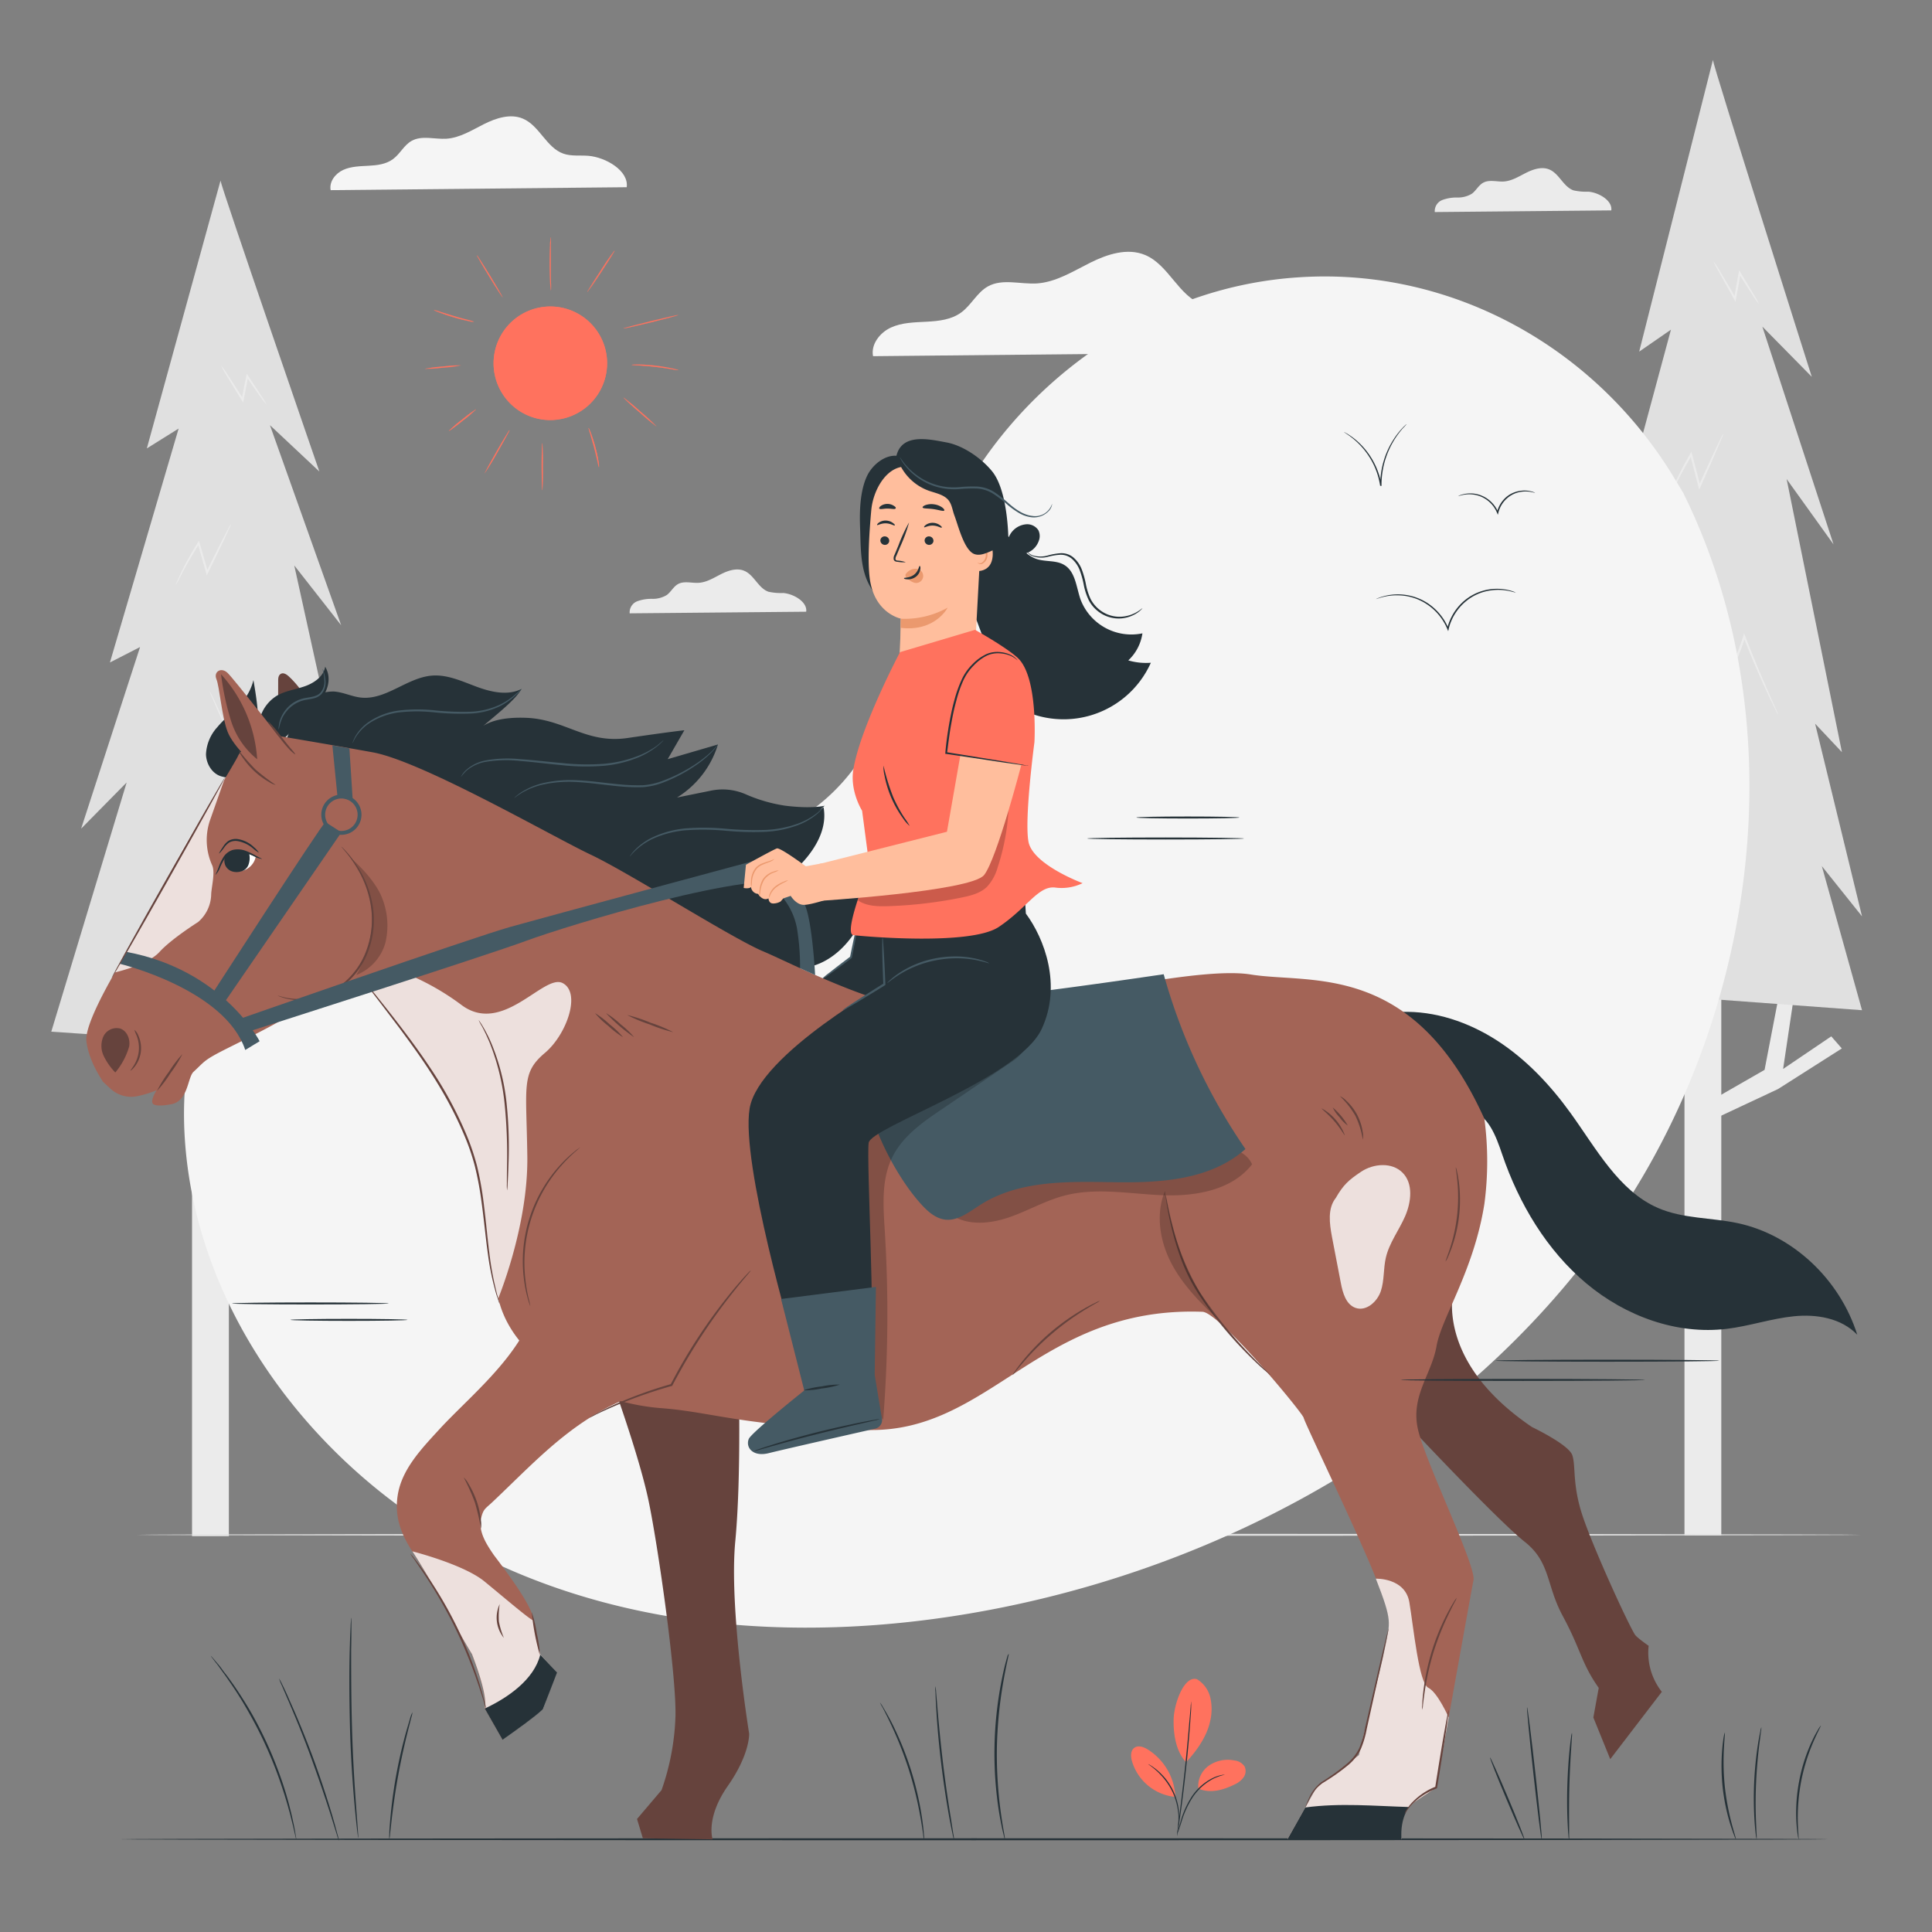 <svg xmlns="http://www.w3.org/2000/svg" viewBox="0 0 500 500"><rect x="0" y="0" width="500" height="500" fill="#808080" stroke="none"/><g id="background-complete"><path d="M423.24,210c.59-4.26-5.42-7.76-9.94-8.12-2.15-.17-4.39.15-6.43-.56-4.41-1.54-6.18-7.25-10.49-9.06-3.22-1.36-6.94-.15-10.06,1.42s-6.21,3.55-9.71,3.77c-3,.2-6.33-.93-9,.56-2,1.1-3,3.38-4.84,4.73s-4.11,1.6-6.33,1.72-4.51.14-6.53,1.06-3.68,3.06-3.26,5.24Z" style="fill:#f5f5f5"></path><polygon points="443.66 284.35 456.67 276.88 460.98 254.48 464.62 255.47 461.47 276.64 473.93 268.21 476.66 271.34 460.16 281.84 443.66 289.57 443.66 284.35" style="fill:#ebebeb"></polygon><rect x="435.93" y="251.66" width="9.53" height="145.73" transform="translate(881.4 649.06) rotate(180)" style="fill:#ebebeb"></rect><path d="M443.3,15.52c0,1.3,25.59,82,25.59,82l-12.8-13,18.43,56.37-12.14-16.91,14.31,70.68-6.94-7.37,12.14,49.86-10.4-13,10.4,37.29-82.39-6.07L419,185.07l-11.79,13,15.26-51.17-7.81,4.33,17.78-65.91L424.22,91Z" style="fill:#e0e0e0"></path><path d="M440.54,159.48a7.18,7.18,0,0,0,.41,1.2c.33.83.76,1.93,1.28,3.27l4.62,11.29.2.5.26-.48a57.59,57.59,0,0,0,3.36-7.47c.37-1,.7-2,1-3l-.5,0c2.27,5.79,4.5,10.84,6.17,14.42.84,1.8,1.54,3.22,2,4.2l.58,1.12c.14.25.22.38.24.37a11.31,11.31,0,0,0-.64-1.57l-1.88-4.26c-1.59-3.62-3.75-8.69-6-14.48l-.27-.71-.23.73c-.29,1-.62,1.94-1,2.93a58.83,58.83,0,0,1-3.3,7.42l.46,0-4.8-11.21c-.58-1.32-1-2.4-1.42-3.22A7.39,7.39,0,0,0,440.54,159.48Z" style="fill:#ebebeb"></path><path d="M431.76,129.37a3.61,3.61,0,0,0,.46-.87l1.19-2.46c1-2.1,2.52-5,4.46-8.29l-.47-.06,1.31,5.06c.29,1.11.58,2.19.85,3.23l.19.72.31-.68c1.75-3.91,3.28-7.35,4.34-9.83l1.24-2.92a5.57,5.57,0,0,0,.38-1.08,5.83,5.83,0,0,0-.56,1l-1.37,2.85c-1.16,2.44-2.74,5.85-4.51,9.75l.49,0c-.27-1-.55-2.12-.84-3.22l-1.34-5.07-.15-.6-.32.54a85.21,85.21,0,0,0-4.3,8.41c-.48,1.08-.83,1.94-1.05,2.53A4,4,0,0,0,431.76,129.37Z" style="fill:#ebebeb"></path><path d="M443.43,67.58a21,21,0,0,0,1.46,2.87c1,1.76,2.33,4.2,3.91,7l.36.63.13-.71c.14-.8.29-1.63.45-2.48.25-1.47.5-2.88.73-4.19l-.47.09c1.47,2.33,2.75,4.32,3.67,5.72a15.84,15.84,0,0,0,1.55,2.18,16.76,16.76,0,0,0-1.28-2.35c-.84-1.44-2.07-3.47-3.51-5.82l-.35-.57-.12.66c-.23,1.31-.49,2.72-.75,4.18-.15.85-.3,1.68-.44,2.49l.49-.09c-1.61-2.76-3-5.16-4.08-6.87A20.89,20.89,0,0,0,443.43,67.58Z" style="fill:#ebebeb"></path><polygon points="57.43 293.7 70.44 286.84 74.75 266.26 78.38 267.17 75.23 286.62 87.7 278.87 90.43 281.75 73.93 291.39 57.43 298.5 57.43 293.7" style="fill:#ebebeb"></polygon><rect x="49.7" y="263.67" width="9.53" height="133.87" transform="translate(108.93 661.22) rotate(180)" style="fill:#ebebeb"></rect><path d="M57.07,46.74c0,1.2,25.58,75.29,25.58,75.29l-12.79-12,18.43,51.78L76.15,146.33l14.31,64.93-6.94-6.77L95.66,250.3l-10.41-12,10.41,34.26L13.27,267,32.78,202.5,21,214.45l15.25-47-7.8,4,17.78-60.54L38,116.05Z" style="fill:#e0e0e0"></path><path d="M54.3,179a7.14,7.14,0,0,0,.41,1.1l1.29,3,4.61,10.38.21.45.25-.43a49.9,49.9,0,0,0,3.36-6.87c.37-.92.71-1.84,1-2.72l-.51,0c2.28,5.33,4.5,10,6.18,13.25.84,1.65,1.53,3,2,3.86l.58,1a1.93,1.93,0,0,0,.23.35A9.71,9.71,0,0,0,73.3,201L71.43,197c-1.59-3.33-3.75-8-6-13.3l-.28-.65-.22.67c-.29.87-.63,1.78-1,2.69a52.75,52.75,0,0,1-3.31,6.82l.46,0L56.29,183,54.87,180A5.59,5.59,0,0,0,54.3,179Z" style="fill:#ebebeb"></path><path d="M45.53,151.33a4.42,4.42,0,0,0,.46-.8l1.19-2.26c1-1.92,2.51-4.61,4.45-7.61l-.47-.06,1.32,4.65c.29,1,.57,2,.85,3l.19.67.3-.63c1.76-3.59,3.28-6.75,4.35-9l1.23-2.69a4.73,4.73,0,0,0,.39-1,4.54,4.54,0,0,0-.56.92c-.36.7-.82,1.57-1.38,2.62-1.15,2.24-2.73,5.38-4.51,9l.5,0c-.27-1-.55-2-.84-3l-1.34-4.65-.16-.56-.31.5a75.83,75.83,0,0,0-4.31,7.73c-.47,1-.82,1.77-1.05,2.32A3.13,3.13,0,0,0,45.53,151.33Z" style="fill:#ebebeb"></path><path d="M57.2,94.57a18,18,0,0,0,1.45,2.63c1,1.62,2.33,3.86,3.92,6.4l.36.58.13-.66.44-2.28c.26-1.35.5-2.64.73-3.84l-.46.08c1.47,2.14,2.75,4,3.67,5.26a15.65,15.65,0,0,0,1.55,2,14.69,14.69,0,0,0-1.28-2.16c-.85-1.33-2.07-3.19-3.51-5.35l-.35-.52-.12.6c-.24,1.2-.49,2.5-.76,3.85-.15.78-.29,1.54-.43,2.28l.48-.08c-1.6-2.53-3-4.74-4.07-6.32A20.46,20.46,0,0,0,57.2,94.57Z" style="fill:#ebebeb"></path><path d="M481.75,397.21c0,.14-100,.26-223.28.26s-223.3-.12-223.3-.26,100-.26,223.3-.26S481.75,397.06,481.75,397.21Z" style="fill:#e0e0e0"></path><path d="M261.63,372.78a4.89,4.89,0,0,1,.61.82c.36.54.86,1.34,1.44,2.36a64.5,64.5,0,0,1,6.7,16.91c.27,1.14.46,2.06.56,2.7a4.23,4.23,0,0,1,.12,1c-.08,0-.41-1.38-1-3.62a87.16,87.16,0,0,0-2.88-8.59,89.32,89.32,0,0,0-3.78-8.24A37.56,37.56,0,0,1,261.63,372.78Z" style="fill:#e0e0e0"></path><path d="M272.08,364.58a6.54,6.54,0,0,1,.07,1.28c0,.93,0,2.1,0,3.5.06,2.94.21,7,.61,11.49s1,8.51,1.46,11.42c.23,1.37.42,2.53.58,3.44A6.28,6.28,0,0,1,275,397a5.7,5.7,0,0,1-.36-1.24c-.2-.8-.46-2-.74-3.42a112.76,112.76,0,0,1-1.61-11.43,110.66,110.66,0,0,1-.46-11.54c0-1.48.06-2.68.11-3.5A5.31,5.31,0,0,1,272.08,364.58Z" style="fill:#e0e0e0"></path><path d="M283.25,369.05c.08,0-.38,1.54-1,4a78.6,78.6,0,0,0-1.74,9.82,79.67,79.67,0,0,0-.44,9.95c.05,2.56.16,4.14.08,4.15a4.51,4.51,0,0,1-.19-1.1c-.1-.72-.19-1.75-.26-3A62.9,62.9,0,0,1,281.91,373c.35-1.23.67-2.22.91-2.9A5.45,5.45,0,0,1,283.25,369.05Z" style="fill:#e0e0e0"></path><path d="M334.39,91.1c.83-6-7.68-11-14.07-11.5-3-.25-6.21.22-9.1-.79C305,76.63,302.47,68.55,296.37,66c-4.57-1.93-9.82-.21-14.24,2s-8.8,5-13.74,5.35c-4.3.27-9-1.32-12.73.78-2.8,1.56-4.27,4.79-6.85,6.7s-5.83,2.26-9,2.43-6.39.2-9.24,1.51-5.22,4.32-4.63,7.41Z" style="fill:#f5f5f5"></path><path d="M162.19,48.45c.59-4.26-5.42-7.76-9.94-8.13-2.15-.17-4.39.16-6.43-.55-4.42-1.54-6.19-7.25-10.5-9.07-3.23-1.36-6.94-.15-10.07,1.42s-6.22,3.55-9.71,3.78c-3,.19-6.34-.93-9,.55-2,1.11-3,3.39-4.85,4.74s-4.12,1.59-6.33,1.71-4.51.15-6.53,1.07S85.15,47,85.57,49.21Z" style="fill:#f5f5f5"></path><path d="M208.64,158.31c.35-2.53-3.23-4.62-5.93-4.84a15.27,15.27,0,0,1-3.83-.33c-2.64-.92-3.69-4.33-6.26-5.41-1.92-.81-4.14-.09-6,.85s-3.71,2.12-5.79,2.25c-1.81.12-3.78-.55-5.36.33-1.18.66-1.8,2-2.89,2.82a6.9,6.9,0,0,1-3.77,1,10.64,10.64,0,0,0-3.9.63,3.08,3.08,0,0,0-1.95,3.12Z" style="fill:#ebebeb"></path><path d="M417,54.45c.35-2.54-3.23-4.63-5.93-4.84a15.27,15.27,0,0,1-3.83-.34c-2.64-.91-3.69-4.32-6.26-5.4-1.92-.82-4.14-.09-6,.84s-3.71,2.12-5.79,2.26c-1.81.11-3.78-.56-5.36.33-1.18.66-1.8,2-2.89,2.82a6.92,6.92,0,0,1-3.78,1,10.6,10.6,0,0,0-3.89.64,3.08,3.08,0,0,0-1.95,3.12Z" style="fill:#ebebeb"></path></g><g id="background-simple"><path d="M435.57,127.46l-2.43-4c-20.52-33.81-57.61-54.19-96.72-51.71a100.9,100.9,0,0,0-15,2.05c-35.56,7.61-66.5,34.5-79.32,68.94-7.54,20.25-9.65,43.57-24,59.65-18.63,20.92-50.25,21.57-78.06,20.71S80.66,223,62.13,244c-11.61,13.16-15.3,31.87-14.37,49.48,2.48,46.64,35,88.35,76.32,109.08s90,22.58,135.23,13.46c63.37-12.77,123.63-47.85,159.85-102S464.55,185.94,435.57,127.46Z" style="fill:#f5f5f5"></path></g><g id="Floor"><path d="M473.11,476c0,.14-99,.26-221.11.26S30.87,476.13,30.87,476s99-.26,221.13-.26S473.11,475.84,473.11,476Z" style="fill:#263238"></path></g><g id="Sun"><circle cx="142.43" cy="94.02" r="14.68" transform="translate(1.24 189.89) rotate(-67.61)" style="fill:#FF725E"></circle><path d="M142.43,108.72a14.61,14.61,0,0,1-10.39-4.3,14.71,14.71,0,0,1,4.67-23.94A14.7,14.7,0,0,1,157.13,94a14.73,14.73,0,0,1-9,13.55A14.68,14.68,0,0,1,142.43,108.72Z" style="fill:#FF725E"></path><path d="M140.34,126.85c-.08,0-.15-2.71-.15-6s.07-6.06.15-6.06a57,57,0,0,1,.16,6.06A56.83,56.83,0,0,1,140.34,126.85Z" style="fill:#FF725E"></path><path d="M140.34,126.87s-.08,0-.12-1.79c0-1.14-.05-2.66-.05-4.28s0-3.14.05-4.29c0-1.78.09-1.78.12-1.78s.08,0,.13,1.78c0,1.15,0,2.67,0,4.29s0,3.14,0,4.28C140.42,126.87,140.37,126.87,140.34,126.87Zm0-12.1c-.07.22-.14,2.52-.14,6s.07,5.8.14,6c.07-.23.14-2.53.14-6S140.41,115,140.34,114.77Z" style="fill:#FF725E"></path><path d="M131.88,111.33c.07,0-1.31,2.57-3.08,5.65a62.24,62.24,0,0,1-3.36,5.49c-.07,0,1.31-2.57,3.09-5.65S131.81,111.28,131.88,111.33Z" style="fill:#FF725E"></path><path d="M125.45,122.49h0s-.07,0,.84-1.71c.58-1.07,1.38-2.48,2.24-4s1.68-2.87,2.31-3.91c.89-1.47,1-1.59,1-1.59h0s.07,0-.84,1.71c-.59,1.07-1.38,2.48-2.24,4-1.52,2.63-3.22,5.46-3.36,5.5Zm6.42-11.14c-.18.18-1.47,2.26-3.33,5.48s-3,5.37-3.08,5.62c.18-.18,1.46-2.26,3.32-5.48S131.8,111.6,131.87,111.35Z" style="fill:#FF725E"></path><path d="M123.2,105.92a31.74,31.74,0,0,1-3.43,2.92,32.69,32.69,0,0,1-3.62,2.68,33.27,33.27,0,0,1,3.43-2.92A30.66,30.66,0,0,1,123.2,105.92Z" style="fill:#FF725E"></path><path d="M116.15,111.54s0,0,0,0,0-.06,1-.92c.65-.56,1.52-1.27,2.47-2a35.91,35.91,0,0,1,3.62-2.69h0v0a35.89,35.89,0,0,1-3.43,2.93c-.94.74-1.84,1.44-2.52,1.94A4.83,4.83,0,0,1,116.15,111.54Zm7-5.6a39.71,39.71,0,0,0-3.59,2.67,39.48,39.48,0,0,0-3.43,2.9,36.58,36.58,0,0,0,3.6-2.68A39.77,39.77,0,0,0,123.18,105.94Zm0,0Z" style="fill:#FF725E"></path><path d="M155,120.89a8.06,8.06,0,0,1-.39-1.49c-.21-.93-.51-2.2-.88-3.6s-.76-2.64-1-3.55a7.93,7.93,0,0,1-.41-1.48,7.52,7.52,0,0,1,.62,1.41c.33.89.75,2.14,1.12,3.54s.65,2.7.81,3.63A7.31,7.31,0,0,1,155,120.89Z" style="fill:#FF725E"></path><path d="M155,120.9c-.05,0-.11-.22-.4-1.5-.2-.86-.51-2.17-.89-3.59s-.78-2.73-1-3.56h0c-.37-1.21-.45-1.47-.4-1.49s.05,0,.22.38.26.63.42,1c.23.61.68,1.88,1.13,3.55s.69,3,.8,3.63a7.38,7.38,0,0,1,.17,1.54,0,0,0,0,1,0,0Zm-2.72-10.11c0,.11.19.7.42,1.44v0c.26.82.65,2.1,1,3.55s.69,2.73.89,3.59a14.3,14.3,0,0,0,.36,1.47,8.78,8.78,0,0,0-.18-1.5c-.11-.64-.35-2-.8-3.63s-.9-2.94-1.13-3.55A8.56,8.56,0,0,0,152.27,110.79Z" style="fill:#FF725E"></path><path d="M169.88,110.32a50.86,50.86,0,0,1-4.34-3.59,50.85,50.85,0,0,1-4.14-3.82,50.86,50.86,0,0,1,4.34,3.59A53.14,53.14,0,0,1,169.88,110.32Z" style="fill:#FF725E"></path><path d="M169.87,110.34c-.15,0-2.34-1.85-4.34-3.6-1.13-1-2.19-1.93-3-2.65-1.22-1.13-1.19-1.17-1.17-1.19h0a54.6,54.6,0,0,1,4.34,3.6c1.13,1,2.19,1.93,3,2.65,1.22,1.13,1.19,1.17,1.17,1.19h0Zm-8.45-7.41c.11.18,1.68,1.65,4.13,3.79s4.11,3.5,4.31,3.58c-.11-.18-1.67-1.64-4.13-3.79S161.62,103,161.42,102.93Z" style="fill:#FF725E"></path><path d="M175.58,95.8a11.91,11.91,0,0,1-1.77-.26c-1.09-.18-2.59-.41-4.26-.6s-3.19-.31-4.29-.38a11.58,11.58,0,0,1-1.78-.15,8.67,8.67,0,0,1,1.79-.06c1.11,0,2.64.09,4.32.28a42,42,0,0,1,4.26.7A9.11,9.11,0,0,1,175.58,95.8Z" style="fill:#FF725E"></path><path d="M175.53,95.82c-.13,0-.49-.06-1.37-.2l-.35-.06c-1.49-.25-2.92-.45-4.26-.61s-2.78-.27-4.29-.37l-.35,0c-1.21-.08-1.45-.1-1.44-.15h0a9.75,9.75,0,0,1,1.8-.07c.76,0,2.34.06,4.32.29a39.87,39.87,0,0,1,4.27.7,9.12,9.12,0,0,1,1.73.47h0S175.58,95.82,175.53,95.82Zm-12-1.41c.1,0,.66.07,1.4.12l.35,0c1.52.09,3,.22,4.29.37s2.78.36,4.26.61l.35.06c.71.12,1.24.2,1.38.2h0a14.33,14.33,0,0,0-1.71-.45,46.48,46.48,0,0,0-8.58-1A13.36,13.36,0,0,0,163.51,94.41Z" style="fill:#FF725E"></path><path d="M175.6,81.52c0,.08-3.16.93-7.1,1.89s-7.15,1.67-7.17,1.59,3.16-.93,7.1-1.89S175.58,81.44,175.6,81.52Z" style="fill:#FF725E"></path><path d="M161.36,85s0,0,0,0,0-.08,2.07-.63c1.34-.36,3.13-.81,5-1.28s3.7-.88,5-1.18c2.12-.47,2.13-.42,2.14-.39h0s0,.07-2.08.63c-1.34.36-3.13.81-5,1.27s-3.7.89-5.06,1.19A19,19,0,0,1,161.36,85Zm14.21-3.49c-.29,0-3,.59-7.14,1.59s-6.81,1.73-7.07,1.87c.29,0,3-.59,7.14-1.6S175.31,81.66,175.57,81.53Z" style="fill:#FF725E"></path><path d="M159,64.88c.07.05-1.45,2.47-3.39,5.42S152,75.59,152,75.55s1.45-2.48,3.4-5.42A63.8,63.8,0,0,1,159,64.88Z" style="fill:#FF725E"></path><path d="M152,75.56h0a0,0,0,0,0,0,0c0-.14,1.73-2.9,3.4-5.43.95-1.42,1.85-2.75,2.53-3.75,1.07-1.52,1.12-1.52,1.15-1.5h0s.07,0-.94,1.64c-.64,1-1.51,2.37-2.45,3.8s-1.84,2.75-2.53,3.74C152.13,75.44,152,75.56,152,75.56Zm7-10.65c-.19.16-1.59,2.14-3.63,5.23s-3.32,5.15-3.39,5.38c.19-.16,1.58-2.14,3.62-5.23S158.92,65.14,159,64.91Z" style="fill:#FF725E"></path><path d="M142.55,61.41a14.66,14.66,0,0,1,0,2c0,1.25,0,3,0,4.86s0,3.61.05,4.85a13,13,0,0,1,0,2,12.75,12.75,0,0,1-.2-2c-.08-1.24-.14-3-.14-4.86s.06-3.62.13-4.87A11.19,11.19,0,0,1,142.55,61.41Z" style="fill:#FF725E"></path><path d="M142.56,75.16s-.05,0-.1-.55c0-.37-.08-.88-.11-1.47-.06-.83-.14-2.58-.15-4.86s.08-4,.13-4.87c0-.59.08-1.1.12-1.47.05-.53.08-.55.09-.55h0s.06.19,0,2c0,1.17,0,3,0,4.86s0,3.54.05,4.77v.08c0,1.85,0,2,0,2Zm0-13.72a15.25,15.25,0,0,0-.18,2c-.05.84-.14,2.59-.14,4.87s.09,4,.15,4.86a18,18,0,0,0,.18,2c0-.17,0-1.25,0-2v-.07c0-1.24-.05-2.93-.05-4.78s0-3.69,0-4.86C142.56,62.69,142.58,61.61,142.55,61.44Z" style="fill:#FF725E"></path><path d="M130.08,76.93c-.07,0-1.62-2.35-3.46-5.35s-3.26-5.47-3.19-5.52,1.62,2.35,3.46,5.36S130.15,76.89,130.08,76.93Z" style="fill:#FF725E"></path><path d="M130.08,77s-.17-.12-1.08-1.54c-.65-1-1.5-2.37-2.39-3.82-1.57-2.58-3.23-5.39-3.19-5.53s0,0,0,0,.06,0,1.08,1.54c.66,1,1.5,2.37,2.39,3.82s1.71,2.83,2.31,3.87c.94,1.63.9,1.65.88,1.67h0Zm-6.63-10.86c.06.23,1.26,2.33,3.19,5.48s3.24,5.17,3.42,5.34c-.06-.24-1.26-2.34-3.18-5.48S123.63,66.25,123.45,66.09Z" style="fill:#FF725E"></path><path d="M122.63,83.26a6.32,6.32,0,0,1-1.56-.24c-1-.2-2.27-.52-3.69-.94s-2.71-.87-3.62-1.22a6.9,6.9,0,0,1-1.44-.64,9.28,9.28,0,0,1,1.52.44c.92.29,2.2.7,3.62,1.12s2.72.77,3.66,1A9.86,9.86,0,0,1,122.63,83.26Z" style="fill:#FF725E"></path><path d="M122.58,83.29l-.38,0c-.29,0-.68-.12-1.13-.22-.65-.13-2-.44-3.7-.94s-3-1-3.61-1.21l-1.07-.44c-.4-.18-.39-.2-.39-.22s.22,0,1.54.42c.74.24,2.13.68,3.63,1.12s2.6.75,3.65,1c1.34.36,1.54.43,1.53.48h0S122.64,83.29,122.58,83.29Zm-10.24-3.06a10.32,10.32,0,0,0,1.43.62c.62.24,1.9.71,3.61,1.21s3.05.81,3.69.94a10.71,10.71,0,0,0,1.51.26h0a14.2,14.2,0,0,0-1.48-.44c-1.06-.29-2.29-.62-3.66-1s-2.89-.88-3.63-1.12C113.25,80.49,112.47,80.24,112.34,80.23Z" style="fill:#FF725E"></path><path d="M119.38,94.54a35.08,35.08,0,0,1-4.69.61,37.48,37.48,0,0,1-4.71.3,34.76,34.76,0,0,1,4.68-.61A37.51,37.51,0,0,1,119.38,94.54Z" style="fill:#FF725E"></path><path d="M110.24,95.49a1.09,1.09,0,0,1-.27,0v0a0,0,0,0,1,0,0,39,39,0,0,1,4.69-.6,40,40,0,0,1,4.72-.3,0,0,0,0,1,0,0h0v0a40.63,40.63,0,0,1-4.7.61C112.89,95.34,111,95.49,110.24,95.49Zm-.24,0a43.61,43.61,0,0,0,4.69-.31,45.05,45.05,0,0,0,4.66-.59,43.74,43.74,0,0,0-4.69.31A39.71,39.71,0,0,0,110,95.45Z" style="fill:#FF725E"></path></g><g id="Birds"><path d="M392.35,153.42s-.6-.2-1.71-.45a13.55,13.55,0,0,0-4.77-.18,12.72,12.72,0,0,0-6.42,2.77,13.34,13.34,0,0,0-4.53,7.19l0,.08-.13.52-.2-.49a14.29,14.29,0,0,0-5.42-6.55,13.75,13.75,0,0,0-6.63-2.21,14.8,14.8,0,0,0-4.73.43c-1.1.29-1.67.54-1.69.51a2.63,2.63,0,0,1,.42-.2,9.8,9.8,0,0,1,1.23-.44A14.12,14.12,0,0,1,369.32,156a14.51,14.51,0,0,1,5.57,6.69l-.33,0,0-.08a13.51,13.51,0,0,1,4.66-7.36,13,13,0,0,1,6.59-2.77,13.13,13.13,0,0,1,4.83.3,8.67,8.67,0,0,1,1.26.4Z" style="fill:#263238"></path><path d="M397.28,127.56s-.34-.09-.95-.22a7.6,7.6,0,0,0-2.6-.07,7,7,0,0,0-3.5,1.52,7.31,7.31,0,0,0-2.46,3.92v0l-.13.52-.2-.49a7.79,7.79,0,0,0-2.95-3.57,7.61,7.61,0,0,0-3.61-1.22,8,8,0,0,0-2.59.21c-.6.15-.92.28-.93.25s.07,0,.22-.12a3.75,3.75,0,0,1,.67-.26,7.71,7.71,0,0,1,6.41.87,8,8,0,0,1,3.1,3.71l-.33,0,0-.05a7.49,7.49,0,0,1,2.59-4.09A7.18,7.18,0,0,1,393.7,127a7,7,0,0,1,2.66.19,5.43,5.43,0,0,1,.69.23A.82.82,0,0,1,397.28,127.56Z" style="fill:#263238"></path><path d="M364,109.8a11.16,11.16,0,0,1-.91,1,22.23,22.23,0,0,0-5.56,14.77v.15l-.35,0a19.32,19.32,0,0,0-2.14-6.36A20.28,20.28,0,0,0,351.8,115a20.53,20.53,0,0,0-2.84-2.4c-.72-.5-1.14-.75-1.13-.78a1.16,1.16,0,0,1,.32.15c.21.12.52.27.89.52a18,18,0,0,1,2.93,2.34,19.41,19.41,0,0,1,5.59,10.9l-.35,0v-.15a21.61,21.61,0,0,1,3.46-11.88,19.9,19.9,0,0,1,2.35-3c.3-.33.57-.55.73-.72S364,109.79,364,109.8Z" style="fill:#263238"></path></g><g id="Plants"><path d="M394.56,476.11c-.13.06-2.24-4.66-4.71-10.54s-4.37-10.7-4.24-10.76,2.24,4.67,4.72,10.55S394.69,476.06,394.56,476.11Z" style="fill:#263238"></path><path d="M399,476.14c-.15,0-1.11-7.66-2.16-17.15s-1.78-17.19-1.64-17.2,1.11,7.66,2.16,17.15S399.17,476.12,399,476.14Z" style="fill:#263238"></path><path d="M406.06,476.11a4.6,4.6,0,0,1-.15-1.08c-.07-.69-.14-1.71-.2-3-.13-2.5-.2-6-.09-9.78s.36-7.27.62-9.76c.13-1.25.25-2.25.36-2.95a4.8,4.8,0,0,1,.21-1.07,4.21,4.21,0,0,1,0,1.09c-.05.82-.12,1.8-.19,3-.17,2.49-.37,5.94-.47,9.75s-.09,7.25-.06,9.75c0,1.16,0,2.15,0,3A4.26,4.26,0,0,1,406.06,476.11Z" style="fill:#263238"></path><path d="M446.39,448.39c.09,0-.11,1.57-.24,4.1a64.25,64.25,0,0,0,.23,9.85,65.53,65.53,0,0,0,1.8,9.69c.65,2.44,1.17,3.93,1.09,4a4.13,4.13,0,0,1-.46-1c-.27-.66-.61-1.63-1-2.85a52,52,0,0,1-2-9.74,52.77,52.77,0,0,1-.09-9.93c.12-1.26.25-2.29.37-3A5.82,5.82,0,0,1,446.39,448.39Z" style="fill:#263238"></path><path d="M455.84,447a6,6,0,0,1-.1,1.14c-.11.84-.24,1.87-.4,3.08-.33,2.61-.69,6.22-.87,10.22s-.12,7.63,0,10.25c.05,1.23.1,2.26.13,3.11a4.32,4.32,0,0,1,0,1.15,5.83,5.83,0,0,1-.2-1.13c-.1-.73-.2-1.8-.3-3.11a92.12,92.12,0,0,1,.89-20.54c.21-1.3.41-2.35.57-3.07A4.37,4.37,0,0,1,455.84,447Z" style="fill:#263238"></path><path d="M471.25,446.57c.08,0-.77,1.53-1.88,4.05a49.77,49.77,0,0,0-3.2,10.23,50.55,50.55,0,0,0-.9,10.68c.07,2.75.3,4.44.21,4.46a5.93,5.93,0,0,1-.24-1.18c-.13-.77-.25-1.88-.34-3.27a44.07,44.07,0,0,1,.76-10.79A43.32,43.32,0,0,1,469,450.47a32.38,32.38,0,0,1,1.54-2.9A5.25,5.25,0,0,1,471.25,446.57Z" style="fill:#263238"></path><path d="M227.74,440.61a8.21,8.21,0,0,1,.81,1.24c.5.82,1.18,2,2,3.54a81.29,81.29,0,0,1,8.1,25.32c.24,1.69.39,3.07.45,4a7.87,7.87,0,0,1,.06,1.48,7.46,7.46,0,0,1-.26-1.46c-.12-.94-.33-2.31-.62-4a96.32,96.32,0,0,0-3.13-12.9,97.54,97.54,0,0,0-4.93-12.32c-.74-1.53-1.36-2.76-1.8-3.6A8.06,8.06,0,0,1,227.74,440.61Z" style="fill:#263238"></path><path d="M242.08,436.38a9.91,9.91,0,0,1,.19,1.57c.09,1.1.21,2.54.36,4.28.3,3.62.77,8.61,1.43,14.11s1.4,10.46,2,14.05l.66,4.25a8.18,8.18,0,0,1,.19,1.57,9.6,9.6,0,0,1-.38-1.53c-.22-1-.51-2.44-.84-4.23-.65-3.57-1.44-8.54-2.11-14.05s-1.07-10.51-1.28-14.14c-.11-1.82-.17-3.29-.2-4.3A8.77,8.77,0,0,1,242.08,436.38Z" style="fill:#263238"></path><path d="M261.06,428a1.52,1.52,0,0,1-.06.49c-.08.38-.18.83-.29,1.38-.27,1.19-.62,2.93-1,5.08A112,112,0,0,0,258,452a110.73,110.73,0,0,0,1,17c.3,2.16.58,3.91.81,5.11.09.56.17,1,.23,1.39a1.7,1.7,0,0,1,0,.5,1.71,1.71,0,0,1-.15-.48c-.09-.37-.2-.82-.33-1.37-.29-1.19-.63-2.93-1-5.1a97.46,97.46,0,0,1,.65-34.12c.43-2.15.83-3.88,1.16-5.06.15-.54.28-1,.38-1.36A3.17,3.17,0,0,1,261.06,428Z" style="fill:#263238"></path><path d="M76.66,476a2.79,2.79,0,0,1-.15-.52c-.1-.4-.21-.9-.35-1.5s-.32-1.46-.56-2.38-.47-2-.81-3.12c-.61-2.31-1.45-5-2.5-8s-2.35-6.2-3.88-9.51-3.19-6.37-4.77-9.1-3.15-5.11-4.52-7.07c-.66-1-1.32-1.86-1.87-2.63s-1-1.42-1.46-1.95L54.87,429a2.26,2.26,0,0,1-.3-.45s.15.12.38.39l1,1.17c.44.51,1,1.14,1.53,1.91s1.26,1.6,1.94,2.59c1.42,1.93,3,4.32,4.63,7s3.28,5.8,4.83,9.12,2.82,6.58,3.87,9.57,1.83,5.75,2.4,8.08c.31,1.15.53,2.22.73,3.15s.37,1.73.48,2.4.18,1.11.25,1.52A2,2,0,0,1,76.66,476Z" style="fill:#263238"></path><path d="M87.72,476.4a11.74,11.74,0,0,1-.57-1.67c-.37-1.17-.85-2.71-1.43-4.59-1.22-3.87-3-9.18-5.11-15s-4.27-11-5.86-14.71c-.78-1.8-1.41-3.29-1.9-4.41a10.91,10.91,0,0,1-.64-1.64,12.53,12.53,0,0,1,.83,1.55c.51,1,1.21,2.5,2,4.35,1.67,3.7,3.86,8.87,6,14.68s3.84,11.17,5,15.07c.56,1.95,1,3.53,1.27,4.63A10.25,10.25,0,0,1,87.72,476.4Z" style="fill:#263238"></path><path d="M90.94,418.68a2.39,2.39,0,0,1,0,.58c0,.44,0,1,0,1.67,0,1.51,0,3.58-.06,6.11,0,5.16,0,12.29.22,20.16s.68,15,1.05,20.14c.19,2.52.34,4.58.45,6.09.05.68.08,1.23.11,1.66a2.27,2.27,0,0,1,0,.59,3.52,3.52,0,0,1-.1-.58q-.09-.64-.21-1.65c-.17-1.43-.38-3.51-.62-6.08-.46-5.15-1-12.27-1.2-20.15s-.21-15-.07-20.19c.07-2.58.15-4.67.23-6.11,0-.68.08-1.22.1-1.66A3.39,3.39,0,0,1,90.94,418.68Z" style="fill:#263238"></path><path d="M106.74,443.14a5.68,5.68,0,0,1-.27,1.29c-.24.92-.54,2.09-.89,3.47-.74,2.93-1.69,7-2.52,11.54s-1.37,8.68-1.72,11.68c-.15,1.42-.29,2.62-.39,3.56a5.89,5.89,0,0,1-.2,1.31,7.54,7.54,0,0,1,0-1.32c0-.85.1-2.07.23-3.58.25-3,.74-7.19,1.57-11.74s1.84-8.63,2.67-11.54c.42-1.46.78-2.63,1-3.43A6.82,6.82,0,0,1,106.74,443.14Z" style="fill:#263238"></path><path d="M309.76,434.57a7.6,7.6,0,0,1,3.49,4.87,13.42,13.42,0,0,1-.09,6.11c-.85,3.88-3.49,7.62-6.21,10.51-3-3.23-3.26-8.34-3.22-10.94.06-4.11,2.66-11.51,6-10.55" style="fill:#FF725E"></path><path d="M310.13,462.94a6.52,6.52,0,0,1,2.73-6,8.64,8.64,0,0,1,6.57-1.34,3.64,3.64,0,0,1,2.66,1.54,2.81,2.81,0,0,1-.24,2.82,5.78,5.78,0,0,1-2.3,1.84c-3.05,1.5-6.27,2.4-9.42,1.1" style="fill:#FF725E"></path><path d="M304.66,474.55a5.17,5.17,0,0,1,.2-.8l.62-2.14a23.12,23.12,0,0,1,3-6.74,14,14,0,0,1,5.54-4.8,9.26,9.26,0,0,1,2.13-.69,5.62,5.62,0,0,1,.61-.09.49.49,0,0,1,.21,0,14.65,14.65,0,0,0-2.86,1,14.47,14.47,0,0,0-5.4,4.79,24.67,24.67,0,0,0-3,6.63c-.29.9-.53,1.62-.71,2.12A4.75,4.75,0,0,1,304.66,474.55Z" style="fill:#263238"></path><path d="M308.28,440.38a1.55,1.55,0,0,1,0,.35c0,.27,0,.6,0,1,0,.88-.12,2.16-.23,3.74-.22,3.16-.59,7.52-1.1,12.32s-1.07,9.15-1.52,12.28c-.23,1.57-.42,2.83-.56,3.7-.08.42-.13.75-.18,1a1.5,1.5,0,0,1-.08.35,1.61,1.61,0,0,1,0-.36c0-.26.07-.6.11-1,.12-.91.28-2.18.48-3.72.39-3.14.92-7.48,1.44-12.28s.9-9.15,1.17-12.3c.14-1.55.25-2.82.33-3.74,0-.41.07-.75.09-1A1.51,1.51,0,0,1,308.28,440.38Z" style="fill:#263238"></path><path d="M304.17,464.74a15.29,15.29,0,0,0-7.16-12c-1.05-.65-2.46-1.14-3.45-.41s-.95,2.23-.62,3.42a13,13,0,0,0,11.12,9.28" style="fill:#FF725E"></path><path d="M297.16,456.55a3.2,3.2,0,0,1,.67.37,5.9,5.9,0,0,1,.75.51,11.67,11.67,0,0,1,.95.73c.33.3.71.61,1.06,1a15.42,15.42,0,0,1,1.12,1.24,17,17,0,0,1,2,3.24,16.54,16.54,0,0,1,1.18,3.64,15,15,0,0,1,.23,1.66,12.25,12.25,0,0,1,.05,1.45,10.5,10.5,0,0,1-.07,1.2,6,6,0,0,1-.12.89,3.7,3.7,0,0,1-.16.76c-.06,0,.16-1.09.15-2.85,0-.44,0-.92-.09-1.43a14.71,14.71,0,0,0-.25-1.63,16.86,16.86,0,0,0-1.18-3.56,17.41,17.41,0,0,0-2-3.2,13.53,13.53,0,0,0-1.08-1.24,11.92,11.92,0,0,0-1-1C298.08,457.15,297.13,456.6,297.16,456.55Z" style="fill:#263238"></path></g><g id="Character"><path d="M74.76,175.07c-.57-.53-1.38-1.06-2.06-.69s-.71,1.17-.71,1.88q0,6.36-.07,12.71l9.92-1.4A23.87,23.87,0,0,0,74.76,175.07Z" style="fill:#66433d"></path><path d="M198.47,230.6c7-4.16,16.31-12.58,14.67-21.66l-41.45,24.27c5.83,2.48,14.84,10.3,20.39,13.36s12.11,5.18,18.2,3.43c5.13-1.48,9.2-5.54,11.84-10.18s4-9.87,5.4-15A42.71,42.71,0,0,1,198.47,230.6Z" style="fill:#263238"></path><path d="M203.18,208.51a40,40,0,0,1-10.3-3,14.92,14.92,0,0,0-8.85-.9l-8.82,1.79a24.54,24.54,0,0,0,10.59-13.73h0l-13,3.8,4.31-7.48s-3.87.41-14.65,2-16.15-4.83-26.28-5.22c-6.31-.24-9.55,1.06-11.09,2.08,3.11-2.7,8.33-6.72,9.89-9.56-3.55,1.81-7.85.83-11.59-.55s-7.51-3.18-11.49-2.9c-6.52.46-12,6.41-18.53,5.69-2.41-.27-4.67-1.46-7.09-1.57a10.49,10.49,0,0,0-7.69,3.37c-2,2-3.41,6.67-4.6,9.29l100.17,41.6c11.5-1.07,39.28-24.7,39.28-24.7S210.2,209.39,203.18,208.51Z" style="fill:#263238"></path><path d="M84.16,172.54c-.42,2.51-2.83,4.2-5.23,5.05s-5,1.17-7.21,2.42a10,10,0,0,0-4,12.48l5.42-1C78.37,186.24,88,179.19,84.16,172.54Z" style="fill:#263238"></path><path d="M57.58,201c-2.54-.54-4.23-3.22-4.27-5.82a11.14,11.14,0,0,1,2.94-7c1.66-2,3.69-3.65,5.48-5.54A13.49,13.49,0,0,0,65.59,176c.87,5.18,1.74,10.47.85,15.65s-3.23,7.56-8.09,9.54" style="fill:#263238"></path><path d="M135,178.28s-.09.15-.3.4-.53.61-1,1a17,17,0,0,1-4.27,3.06,19.53,19.53,0,0,1-7.54,1.92,66.27,66.27,0,0,1-9.52-.31,42.17,42.17,0,0,0-9.42.05,18.48,18.48,0,0,0-7.14,2.62,12.05,12.05,0,0,0-3.65,3.61c-.64,1-.85,1.69-.91,1.67a1.57,1.57,0,0,1,.14-.48,9.28,9.28,0,0,1,.6-1.3,11.58,11.58,0,0,1,3.62-3.8,18.1,18.1,0,0,1,7.27-2.79,40.76,40.76,0,0,1,9.53-.1,72.3,72.3,0,0,0,9.45.36,19.78,19.78,0,0,0,7.41-1.78,18.17,18.17,0,0,0,4.29-2.88C134.52,178.76,135,178.24,135,178.28Z" style="fill:#455a64"></path><path d="M171.69,191.61a2.12,2.12,0,0,1-.38.42,12.75,12.75,0,0,1-1.21,1.09,20.9,20.9,0,0,1-5.16,3,30.81,30.81,0,0,1-8.62,2.06,57.5,57.5,0,0,1-10.85-.15c-3.83-.35-7.45-.83-10.76-1.08a32.85,32.85,0,0,0-8.75.17,10.57,10.57,0,0,0-5.29,2.39,13.75,13.75,0,0,0-1.42,1.63,5.74,5.74,0,0,1,1.28-1.78,10.55,10.55,0,0,1,5.36-2.6,32.05,32.05,0,0,1,8.85-.28c3.33.22,7,.68,10.78,1a59.26,59.26,0,0,0,10.75.19,31.53,31.53,0,0,0,8.53-1.92A22,22,0,0,0,170,193C171.1,192.13,171.64,191.57,171.69,191.61Z" style="fill:#455a64"></path><path d="M185.8,192.65a3.08,3.08,0,0,1-.32.49,11.84,11.84,0,0,1-1.06,1.29,27.31,27.31,0,0,1-4.73,3.9,40.25,40.25,0,0,1-8.07,4.19,18.12,18.12,0,0,1-5.28,1.2,47,47,0,0,1-5.77-.19c-3.93-.35-7.64-.94-11-1.12a32,32,0,0,0-8.95.61,18.89,18.89,0,0,0-5.62,2.2c-1.23.75-1.83,1.28-1.86,1.23s.13-.15.42-.4a13.73,13.73,0,0,1,1.33-1,18.41,18.41,0,0,1,5.64-2.38,31.75,31.75,0,0,1,9.07-.73c3.43.16,7.15.73,11.06,1.08a46.07,46.07,0,0,0,5.71.2,17.85,17.85,0,0,0,5.12-1.14,41.43,41.43,0,0,0,8-4,31.24,31.24,0,0,0,4.79-3.73C185.3,193.28,185.75,192.61,185.8,192.65Z" style="fill:#455a64"></path><path d="M213.14,208.94a2.21,2.21,0,0,1-.35.43,11.7,11.7,0,0,1-1.12,1.11,17.23,17.23,0,0,1-5,3,27.84,27.84,0,0,1-8.39,1.78,76.79,76.79,0,0,1-10.49-.27,64,64,0,0,0-10.41-.11,26.14,26.14,0,0,0-8.18,2.08,17.21,17.21,0,0,0-4.73,3.14c-1,.94-1.42,1.56-1.46,1.52a1.93,1.93,0,0,1,.3-.46,11.43,11.43,0,0,1,1-1.2,16,16,0,0,1,4.73-3.33,25.4,25.4,0,0,1,8.28-2.23,61.67,61.67,0,0,1,10.5.08,83.16,83.16,0,0,0,10.42.3,28.3,28.3,0,0,0,8.28-1.64,18.33,18.33,0,0,0,5-2.78C212.6,209.48,213.09,208.9,213.14,208.94Z" style="fill:#455a64"></path><path d="M83.48,173.12a2.7,2.7,0,0,1,.32.83,9.56,9.56,0,0,1,.45,2.38,4.53,4.53,0,0,1-1.18,3.42,4.2,4.2,0,0,1-1.94,1c-.73.19-1.48.27-2.22.42a8.17,8.17,0,0,0-3.73,1.86,9,9,0,0,0-2.1,2.72,13.29,13.29,0,0,0-.93,3.08,2.22,2.22,0,0,1,0-.89,7.34,7.34,0,0,1,.62-2.34,8.91,8.91,0,0,1,2.11-2.93,8.3,8.3,0,0,1,4-2c1.52-.28,3-.38,3.93-1.28a4.28,4.28,0,0,0,1.14-3.08,12.13,12.13,0,0,0-.27-2.33A3.53,3.53,0,0,1,83.48,173.12Z" style="fill:#455a64"></path><polygon points="240.31 238.03 223.13 236.91 222.35 237.91 220.22 247.75 212.45 253.6 224.77 258.59 241.14 252.97 240.31 238.03" style="fill:#263238"></polygon><path d="M221.93,238.6s0-.27.2-.74l.32-.89-.13.95c-.21,1.5-.88,5.13-1.74,9.35l-.11.54,0,.09-.08.06c-2.17,1.63-4.12,3.07-5.55,4.08a16.33,16.33,0,0,1-2.37,1.56,16.1,16.1,0,0,1,2.15-1.85c1.37-1.09,3.3-2.57,5.46-4.2l-.1.15.11-.53c.86-4.23,1.66-7.83,2.06-9.29l.18.06A2.51,2.51,0,0,1,221.93,238.6Z" style="fill:#455a64"></path><path d="M449.77,316.56c-6.89-1.48-14.21-1.12-20.71-3.95-10.13-4.41-15.95-15.34-22.59-24.54-5.28-7.32-11.54-13.95-19-18.76s-16.09-7.73-24.8-7.43l17.75,25.58c4.67.88,6.73,6.54,8.33,11.25,4.38,12.91,11.63,24.93,21.81,33.45S434,345.48,446.93,343.9c5.83-.71,11.48-2.66,17.32-3.25s12.24.44,16.41,4.78C476.11,331,463.89,319.6,449.77,316.56Z" style="fill:#263238"></path><path d="M376.52,332s-6.75,19.2,19.94,37.31c0,0,9.52,4.53,10.45,7.29s0,7.28,2.43,15S420.85,419.3,423.09,423c.48.8,3.58,2.93,3.58,2.93a16.36,16.36,0,0,0,3.41,11.91l-13.35,17.43-4.37-10.78,1.39-7.66c-4.57-6.5-4.57-9.85-9.33-18.65-4.31-8-3.11-13.85-9.83-19.17s-27.81-27.74-27.81-27.74l-15.12-18.5s23.71-21.08,23.89-20.78" style="fill:#66433d"></path><path d="M157.9,356.1s7.49,20.38,10,32.54,7.18,45.06,6.91,55.57a63.44,63.44,0,0,1-3.6,19.07l-6.35,7.47,1.51,5,18.05.27s-1.87-5.52,3.93-13.81,5.53-13.55,5.53-13.55-5.25-32.34-3.59-49.76.83-44.23.83-44.23Z" style="fill:#66433d"></path><path d="M371.67,462.62s8.94-50,9.67-53.67S369.05,378.76,367,370.06s3.49-14.32,4.77-21.67,9.67-19.53,12.39-36.84a83.55,83.55,0,0,0,0-22c-18.46-40.91-45-34.84-60.45-37.35s-59.44,9.28-76.13,10.06-41.83-12.58-50.09-16.06-34.67-20.32-44.58-25-43.66-24.19-56.5-26.51S70,190.12,70,190.12s-7.12,2.53-8.44,5.61c-.47,1.12-10.09,17-10.09,17L33,246.23s-11.3,17.84-10.64,23.22,4,9.86,4.22,10.44l2,1.85a7.87,7.87,0,0,0,6.69,2,28.12,28.12,0,0,0,5.24-1.57s-1.94,3.05-.72,3.66,4.2,0,4.2,0c4.77-.58,4.5-7,6.11-8.46,2.65-2.44,2.54-2.82,6.53-4.94,4.69-2.48,19.63-9.39,23.85-13.65s14.12-4.06,14.12-4.06,21.29,25.15,27,41.79,2.94,24.39,7.71,40.84,25.86,25.9,41.83,27.08c13.23,1,21,4.67,53.06,5.64s44.7-32.1,87-30.58c4.43.16,26,26.28,26.19,27.44s14.31,30.39,18.72,41.61,3.67,11.22,2.38,17.8-5.83,23.2-6.75,27.84l-11,8.42L333.19,476H362.7s-1.4-6.44,3.79-9.91Z" style="fill:#a36456"></path><g style="opacity:0.8"><path d="M374.92,444.49c-1.79,10-3.25,18.13-3.25,18.13l-5.18,3.46c-5.19,3.47-3.79,9.91-3.79,9.91H333.19l7.51-13.37,11-8.42c.92-4.64,5.47-21.26,6.75-27.84s2-6.58-2.38-17.8c0,0,7.59-.28,8.67,6.12s2.45,20.9,4.89,22.1S374.92,444.49,374.92,444.49Z" style="fill:#fff"></path></g><g style="opacity:0.8"><path d="M145.59,254.41c-4.87-2.47-15.45,13.63-26.11,5.71a65.55,65.55,0,0,0-12-7.13A14.06,14.06,0,0,0,94,254h0s21.28,25.15,27,41.79,2.94,24.39,7.71,40.83c0,0,8-19,7.76-37.35s-1.65-21.55,4.59-26.81C146.67,267.71,150.47,256.89,145.59,254.41Z" style="fill:#fff"></path></g><path d="M95.34,255.31a1.45,1.45,0,0,1,.16.17L96,256c.41.51,1,1.19,1.67,2.05,1.44,1.79,3.51,4.38,6,7.64s5.41,7.2,8.39,11.75A100.38,100.38,0,0,1,120.43,293a59.74,59.74,0,0,1,3,8.67,84,84,0,0,1,1.58,8.39c.73,5.39,1.11,10.27,1.65,14.33a79,79,0,0,0,1.73,9.54c.25,1.12.54,2,.69,2.55l.18.67a1,1,0,0,1,0,.23.73.73,0,0,1-.09-.22l-.23-.65c-.18-.57-.5-1.41-.78-2.53a69.84,69.84,0,0,1-1.91-9.54c-.58-4.07-1-8.94-1.76-14.31a82.15,82.15,0,0,0-1.6-8.33,58,58,0,0,0-3-8.6c-4.91-11.52-11.76-20.7-16.61-27.27l-5.88-7.74-1.6-2.11-.4-.56C95.37,255.38,95.33,255.32,95.34,255.31Z" style="fill:#66433d"></path><g style="opacity:0.8"><path d="M48.14,218.22,29.61,251.69s8.55-1.9,11.65-5.31,10-7.75,10-7.75a9.68,9.68,0,0,0,3.39-7c0-1.74,1.11-5.79.27-7.68a15.85,15.85,0,0,1-.56-11.7l3.88-11C57.75,202.31,48.14,218.22,48.14,218.22Z" style="fill:#fff"></path></g><g style="opacity:0.2"><path d="M91,222.25c2.75,2.4,6.36,6.31,7.83,10A19.28,19.28,0,0,1,99.74,244a12.65,12.65,0,0,1-7.55,8.34c6.32-11,4.78-22-.85-29.57"></path></g><path d="M71.92,257.68c0-.06.78.26,2.21.55a17.37,17.37,0,0,0,6.13.07,18.59,18.59,0,0,0,8.28-3.6,19.81,19.81,0,0,0,6.37-9,22.78,22.78,0,0,0,1.1-11,27,27,0,0,0-2.83-8.66,32.68,32.68,0,0,0-3.4-5.17c-.92-1.14-1.48-1.72-1.44-1.76a3.51,3.51,0,0,1,.44.4c.28.27.67.68,1.16,1.24a28.83,28.83,0,0,1,3.56,5.12,26.64,26.64,0,0,1,3,8.76A23,23,0,0,1,95.4,245.9a20,20,0,0,1-6.57,9.18,18.68,18.68,0,0,1-8.51,3.59,16.49,16.49,0,0,1-6.23-.25,12.31,12.31,0,0,1-1.63-.5A3.26,3.26,0,0,1,71.92,257.68Z" style="fill:#66433d"></path><path d="M29.84,277.56a18.42,18.42,0,0,0,3.59-6.73c.32-1.85-.51-4-2.28-4.63a3.79,3.79,0,0,0-4.38,2,6.06,6.06,0,0,0,.07,5.08,16.45,16.45,0,0,0,3,4.28" style="fill:#66433d"></path><path d="M34.77,266.52a3.42,3.42,0,0,1,1,1.41,7.83,7.83,0,0,1-.78,7.95c-.64.86-1.19,1.24-1.23,1.19s.39-.52.92-1.4A8.73,8.73,0,0,0,35.92,272a8.82,8.82,0,0,0-.52-3.89A16.06,16.06,0,0,1,34.77,266.52Z" style="fill:#66433d"></path><path d="M58.54,222.17c1,1.51,2.3,3.61,4.09,3.22a4.76,4.76,0,0,0,3.57-3.74c-1-.28-1.93-.75-2.92-1.05a4.3,4.3,0,0,0-3,0,2.63,2.63,0,0,0-1.7,1.54" style="fill:#fff"></path><path d="M64.47,220.89a4.89,4.89,0,0,1-.08,2.63,2.77,2.77,0,0,1-2,2,4,4,0,0,1-2.32,0A2.93,2.93,0,0,1,58.33,224a3.23,3.23,0,0,1-.1-2.31,3.29,3.29,0,0,1,2.39-1.49A6.74,6.74,0,0,1,64.47,220.89Z" style="fill:#263238"></path><path d="M65.91,198.09s-5.49-4.83-7-8.69-2.1-11.7-2.9-13.63,1.23-3.22,2.9-1.61,15.2,18.89,15.2,18.89Z" style="fill:#a36456"></path><path d="M66.54,196.27a36.17,36.17,0,0,0-9.34-21.78,69.32,69.32,0,0,0,2.57,12,20.74,20.74,0,0,0,6.79,10" style="fill:#66433d"></path><path d="M67.82,222.3a6.48,6.48,0,0,1-2.22-.76,20.47,20.47,0,0,0-2.31-.93,5.49,5.49,0,0,0-2.91-.14,4,4,0,0,0-2.24,1.76,15.31,15.31,0,0,0-1.16,2.2,5.78,5.78,0,0,1-1.21,2c-.05,0,.38-.8.87-2.15a13.16,13.16,0,0,1,1.1-2.32,4.39,4.39,0,0,1,2.5-2,5.66,5.66,0,0,1,3.19.18,16.83,16.83,0,0,1,2.33,1.06C67,221.9,67.84,222.23,67.82,222.3Z" style="fill:#263238"></path><path d="M123.87,264a2.38,2.38,0,0,1,.28.37c.17.26.43.62.72,1.12a37.08,37.08,0,0,1,2.22,4.34,54.81,54.81,0,0,1,4,15.54,110.41,110.41,0,0,1,.5,16.06c-.06,2-.14,3.71-.21,4.86a12.48,12.48,0,0,1-.15,1.78,11.52,11.52,0,0,1-.05-1.79c0-1.23,0-2.87.05-4.86a131.69,131.69,0,0,0-.66-16,58.56,58.56,0,0,0-3.8-15.46c-.78-1.89-1.52-3.37-2.06-4.38A12.46,12.46,0,0,1,123.87,264Z" style="fill:#66433d"></path><path d="M67,220.68a9.59,9.59,0,0,1-1.53-1.12,8.44,8.44,0,0,0-3.94-1.88,3.45,3.45,0,0,0-2.25.38,5.55,5.55,0,0,0-1.35,1.4c-.68.95-1.22,1.48-1.27,1.42a12.94,12.94,0,0,1,1-1.63,5.26,5.26,0,0,1,1.4-1.59,3.71,3.71,0,0,1,2.58-.49,7.75,7.75,0,0,1,4.11,2.11A5.74,5.74,0,0,1,67,220.68Z" style="fill:#263238"></path><path d="M47.2,272.8a32.67,32.67,0,0,1-3.07,4.91,31.46,31.46,0,0,1-3.49,4.61,32.08,32.08,0,0,1,3.06-4.91A31.75,31.75,0,0,1,47.2,272.8Z" style="fill:#66433d"></path><path d="M76.41,195.22c0,.05-.55-.32-1.26-1a33.24,33.24,0,0,1-2.55-3,50.77,50.77,0,0,1-3.23-4.47c.13-.12,1.81,1.72,3.64,4.15.93,1.2,1.78,2.28,2.41,3S76.46,195.16,76.41,195.22Z" style="fill:#66433d"></path><path d="M301.65,309.25a2.09,2.09,0,0,1,.15.54c.09.42.2.94.33,1.58.28,1.37.69,3.35,1.31,5.76,1.26,4.8,3.21,11.53,7.45,17.86a114.42,114.42,0,0,0,12.22,15.14c1.73,1.81,3.16,3.23,4.17,4.19.47.45.86.82,1.16,1.12a2.74,2.74,0,0,1,.39.41,2.08,2.08,0,0,1-.46-.34c-.28-.23-.7-.57-1.22-1-1.06-.92-2.54-2.3-4.3-4.08a102.69,102.69,0,0,1-12.39-15.12,45.55,45.55,0,0,1-4.86-9.62,70.66,70.66,0,0,1-2.52-8.43c-.57-2.44-.94-4.43-1.15-5.81-.12-.69-.18-1.23-.23-1.6A2.91,2.91,0,0,1,301.65,309.25Z" style="fill:#66433d"></path><path d="M284.65,336.65a5.21,5.21,0,0,1-1,.63c-.66.37-1.61.92-2.77,1.63a67.12,67.12,0,0,0-16,13.62c-.89,1-1.59,1.87-2.06,2.47a5.24,5.24,0,0,1-.78.88,5.1,5.1,0,0,1,.62-1c.42-.64,1.08-1.52,1.93-2.58a57.22,57.22,0,0,1,7.43-7.61,57.82,57.82,0,0,1,8.72-6.1c1.18-.67,2.16-1.17,2.85-1.49A5.21,5.21,0,0,1,284.65,336.65Z" style="fill:#66433d"></path><path d="M377,413.52a5.58,5.58,0,0,1-.52,1.09c-.36.68-.87,1.68-1.47,2.92a70.79,70.79,0,0,0-4,10,69.29,69.29,0,0,0-2.33,10.51c-.2,1.36-.34,2.47-.42,3.24a5.68,5.68,0,0,1-.18,1.19,5.09,5.09,0,0,1,0-1.2c0-.78.1-1.9.25-3.28a59.35,59.35,0,0,1,2.21-10.62,58.46,58.46,0,0,1,4.12-10c.65-1.23,1.21-2.2,1.63-2.86A5.28,5.28,0,0,1,377,413.52Z" style="fill:#66433d"></path><path d="M374.12,326.44c-.08,0,.47-1.32,1.16-3.45a42.59,42.59,0,0,0,1.88-17.27c-.21-2.23-.48-3.6-.39-3.61a3.79,3.79,0,0,1,.28.94c.15.61.32,1.51.48,2.63a36.91,36.91,0,0,1-1.9,17.43c-.39,1.06-.75,1.9-1,2.47A3.89,3.89,0,0,1,374.12,326.44Z" style="fill:#66433d"></path><g style="opacity:0.2"><path d="M301.5,308.23c-2.41,5.79-1.41,12.61,1.41,18.24s7.38,10.36,12,14.7A72.51,72.51,0,0,1,301.5,308.23Z"></path></g><path d="M31,249.43s27.23,6.56,32.47,22.3l3.72-2.26s-9.4-18.41-34.37-23.1Z" style="fill:#455a64"></path><path d="M84.22,212.75c-1.07.71-30.49,46.3-30.49,46.3l3.47,1.65,31.15-45.29Z" style="fill:#455a64"></path><path d="M59.75,264.49s62.45-21.84,72.36-24.62,63.51-17.22,63.51-17.22l10.82,6.13c-10.83-4.24-59.93,10.88-70.17,14.67-10.45,3.88-72.37,23.66-72.37,23.66Z" style="fill:#455a64"></path><path d="M88.35,216.05a5.2,5.2,0,1,1,5.2-5.2A5.21,5.21,0,0,1,88.35,216.05Zm0-9.4a4.2,4.2,0,1,0,4.2,4.2A4.2,4.2,0,0,0,88.35,206.65Z" style="fill:#455a64"></path><polygon points="87.34 206.15 86.02 192.9 90.43 193.68 91.29 207.19 87.34 206.15" style="fill:#455a64"></polygon><path d="M202.72,232.48a17.69,17.69,0,0,1,3.72,9,58.78,58.78,0,0,1,.61,9.1l3.9,1.75s-.84-16.28-3.2-19.11-2.91-2-2.91-2Z" style="fill:#455a64"></path><path d="M71.37,203.15a5.58,5.58,0,0,1-1.79-.8,20.38,20.38,0,0,1-3.79-2.8,20.67,20.67,0,0,1-3.06-3.6,6,6,0,0,1-.92-1.73,56.08,56.08,0,0,0,4.34,4.95A54.48,54.48,0,0,0,71.37,203.15Z" style="fill:#66433d"></path><path d="M161.25,268.43a22.49,22.49,0,0,1-3.81-2.92,21.87,21.87,0,0,1-3.46-3.32,22.66,22.66,0,0,1,3.8,2.92A22.77,22.77,0,0,1,161.25,268.43Z" style="fill:#66433d"></path><path d="M164.11,268.43a43.91,43.91,0,0,1-7.28-6.24,22,22,0,0,1,3.81,2.92A22.77,22.77,0,0,1,164.11,268.43Z" style="fill:#66433d"></path><path d="M174.24,267.13a39.43,39.43,0,0,1-6.07-2,38,38,0,0,1-5.88-2.46,40.3,40.3,0,0,1,6.06,2A39,39,0,0,1,174.24,267.13Z" style="fill:#66433d"></path><path d="M348.09,293.85c-.14.07-1.11-1.78-2.78-3.7s-3.34-3.17-3.25-3.3a13.22,13.22,0,0,1,6,7Z" style="fill:#66433d"></path><path d="M348.81,291.29a8.85,8.85,0,0,1-2.15-2.17,9,9,0,0,1-1.75-2.51,17.81,17.81,0,0,1,3.9,4.68Z" style="fill:#66433d"></path><path d="M352.69,294.93a22.06,22.06,0,0,0-1.92-6.17,22.46,22.46,0,0,0-4-5.07,4.83,4.83,0,0,1,1.59,1.12,13.61,13.61,0,0,1,4.31,8.17A4.86,4.86,0,0,1,352.69,294.93Z" style="fill:#66433d"></path><path d="M364.7,467.66c-9.05-.27-17.92-1.1-26.89.11L333.19,476H362.7C362.3,470.34,364.7,467.66,364.7,467.66Z" style="fill:#263238"></path><g style="opacity:0.8"><path d="M363,303.51c-2.72-2.78-7.51-2.42-10.74-.27s-4.62,3.41-6.56,6.79c-2.16,2.71-1.63,6.6-1,10L347,332c.49,2.6,1.34,5.63,3.84,6.49,2.76.94,5.6-1.6,6.52-4.36s.64-5.79,1.29-8.62c.89-3.88,3.43-7.14,5-10.76S365.81,306.35,363,303.51Z" style="fill:#fff"></path></g><path d="M58.23,201.19c.12.07-6.35,11.75-14.45,26.09S29,253.19,28.88,253.12s6.34-11.75,14.45-26.1S58.1,201.12,58.23,201.19Z" style="fill:#66433d"></path><path d="M138.1,419.38c-.25-3.1-4.69-9.58-10.24-16.86-2-2.91-4.16-6.22-3.33-9.68.56-2.36,1.1-2.4,2.87-4.07,13.33-12.55,24.62-26,46.4-30.3l-34.51-30.62c2.44,17.91-15.92,31.46-25.74,42.22-4.59,5-9.64,10.29-10.64,17-.81,5.42.8,9.79,3.78,14.4,5.87,9.08,9.94,17.56,15.43,26.63,2.27,6,3.84,11.43,3.33,14.05l4.51,7.94s6.55-4.47,10.46-7.7l3.51-9.68-4.11-4.51A70.9,70.9,0,0,1,138.1,419.38Z" style="fill:#a36456"></path><g style="opacity:0.8"><path d="M139.88,428.22a72.23,72.23,0,0,1-1.73-8.84c-.45.28-7.37-5.68-12.78-10.11s-18.63-7.78-18.63-7.78c5.88,9.08,9.94,17.56,15.43,26.63,2.28,6,3.85,11.43,3.33,14.05l4.52,7.94s6.55-4.47,10.46-7.7l3.51-9.68Z" style="fill:#fff"></path></g><path d="M120,382.34a6.73,6.73,0,0,1,1.26,1.68,23,23,0,0,1,2.14,4.57,22.63,22.63,0,0,1,1.07,4.94,6.87,6.87,0,0,1,0,2.09,58.27,58.27,0,0,0-1.59-6.86A56.86,56.86,0,0,0,120,382.34Z" style="fill:#66433d"></path><path d="M125.45,442.17c6-2.79,12.79-7.52,14.37-13.95l4.34,4.62-3.68,9.57c-2.34,2.1-6.3,4.93-10.43,7.84Z" style="fill:#263238"></path><path d="M130.41,423.89a8.26,8.26,0,0,1-1.09-8.75,20.44,20.44,0,0,0-.21,4.47A20,20,0,0,0,130.41,423.89Z" style="fill:#66433d"></path><path d="M125.81,442.26a12.71,12.71,0,0,1-.56-1.68c-.32-1.09-.81-2.67-1.46-4.59a121.87,121.87,0,0,0-6-14.7,123.6,123.6,0,0,0-7.9-13.77c-1.13-1.7-2.06-3-2.72-4a11.51,11.51,0,0,1-1-1.47,11.85,11.85,0,0,1,1.14,1.35c.71.89,1.7,2.22,2.86,3.89a105.79,105.79,0,0,1,8.07,13.75,106,106,0,0,1,5.88,14.81c.6,1.95,1,3.54,1.31,4.65A10,10,0,0,1,125.81,442.26Z" style="fill:#66433d"></path><path d="M137.61,417.22a32,32,0,0,1,1.32,5.57,32.35,32.35,0,0,1,.82,5.68,62.27,62.27,0,0,1-2.14-11.25Z" style="fill:#66433d"></path><path d="M374.92,442.49a5.91,5.91,0,0,1-.1,1.23c-.12.89-.27,2-.45,3.31-.4,2.8-1,6.65-1.68,10.9l-.77,4.73,0,.13-.13.06A17.8,17.8,0,0,0,365.4,467a14.24,14.24,0,0,0-1.41,1.72,5.72,5.72,0,0,1-.45.67,2,2,0,0,1,.31-.75,10.68,10.68,0,0,1,1.32-1.85,17,17,0,0,1,6.41-4.42l-.15.19c.23-1.48.49-3.07.75-4.73.68-4.25,1.33-8.1,1.83-10.88.24-1.3.45-2.4.61-3.28A5.44,5.44,0,0,1,374.92,442.49Z" style="fill:#66433d"></path><path d="M194.32,328.78a2.66,2.66,0,0,1-.35.48l-1.1,1.33c-1,1.15-2.34,2.81-4,4.92a153.41,153.41,0,0,0-11.67,17.27c-1.15,2-2.22,3.94-3.21,5.81l-.05.1-.11,0a121.34,121.34,0,0,0-15.39,5.46c-1.87.82-3.34,1.51-4.34,2a16.34,16.34,0,0,1-1.56.76s.12-.1.36-.26.62-.39,1.12-.65c1-.56,2.43-1.3,4.29-2.16a108.2,108.2,0,0,1,15.39-5.65l-.16.13c1-1.88,2.05-3.85,3.21-5.84a138.29,138.29,0,0,1,11.83-17.24c1.67-2.09,3.11-3.71,4.1-4.83l1.18-1.26C194.16,328.91,194.31,328.76,194.32,328.78Z" style="fill:#66433d"></path><path d="M150.12,296.92a16.06,16.06,0,0,1-1.33,1.21,40,40,0,0,0-3.46,3.47A37.85,37.85,0,0,0,136,331.42a39.37,39.37,0,0,0,.85,4.82,13.48,13.48,0,0,1,.39,1.75,1.66,1.66,0,0,1-.18-.43c-.1-.29-.26-.71-.41-1.27a34,34,0,0,1-1-4.82,36.84,36.84,0,0,1,9.48-30.12,31.88,31.88,0,0,1,3.6-3.37c.44-.38.82-.63,1.06-.81A1.69,1.69,0,0,1,150.12,296.92Z" style="fill:#66433d"></path><path d="M359.33,421.47a3.08,3.08,0,0,1-.07.54c-.08.4-.18.9-.3,1.52l-1.17,5.57c-1.06,4.77-2.5,11.23-4.08,18.36a24.7,24.7,0,0,1-1.53,5.19,12.49,12.49,0,0,1-3.09,4,52.19,52.19,0,0,1-6.93,4.87,11.17,11.17,0,0,0-3.42,4.39l-.67,1.39a3,3,0,0,1-.26.48,1.93,1.93,0,0,1,.16-.52c.12-.33.31-.82.59-1.44a10.85,10.85,0,0,1,3.38-4.59,57.94,57.94,0,0,0,6.82-4.93,12.16,12.16,0,0,0,3-3.86,24.8,24.8,0,0,0,1.48-5.08c1.64-7.12,3.13-13.57,4.23-18.32.55-2.29,1-4.16,1.34-5.55q.23-.9.39-1.5A1.66,1.66,0,0,1,359.33,421.47Z" style="fill:#66433d"></path><g style="opacity:0.2"><path d="M316.7,296.94c-3-.16-5.92.72-8.81,1.49a113.67,113.67,0,0,1-34.45,3.62c-5.6-.27-11.32-.95-16.76.43s-10.66,5.44-11.41,11l1.57,1.34c4.37,2.46,9.85,1.79,14.58.13s9.14-4.23,14-5.51c8.23-2.18,16.91-.46,25.41-.12s18-1.26,23.21-8C322.81,298.57,319.69,297.1,316.7,296.94Z"></path></g><path d="M301.16,252.13a151.33,151.33,0,0,0,21.16,45.24c-9.1,8.05-22,8.76-33.86,8.59s-24.51-.63-34.69,5.81c-2.87,1.81-5.8,4.24-9.13,3.87-2.79-.32-5-2.54-6.9-4.73-8.65-10-20.64-34.23-12.29-52.84,0,0,15,0,21.8.55S301.16,252.13,301.16,252.13Z" style="fill:#455a64"></path><g style="opacity:0.2"><path d="M265.31,268.16c-1.34-2-4.45-1.26-6.67-.28l-24.5,10.81c-6.88,3-14.32,6.61-17.45,13.45-1.8,3.92-1.89,8.39-1.88,12.71L218,353l10.57,14.44a347.57,347.57,0,0,0,.41-48.94c-.4-6.48-.92-13.31,2-19.12,2.68-5.37,7.85-9,12.82-12.34L262,274.68C264.29,273.16,266.82,270.42,265.31,268.16Z"></path></g><path d="M234.87,238.3,265,228.43l.49,8c4.8,6.46,9.38,18.56,4.09,29.88-6.05,12.93-44.18,25.34-44.77,29.46s1.81,50,.36,50-19.77,1.76-19.77,1.76S191.65,301,194,286.88s36.48-33,36.48-33l5.1-4.66Z" style="fill:#263238"></path><path d="M202.14,336.18l6,23.67s-13.72,10.94-14.36,12.55c-.87,2.14,1,4.72,5.18,3.67,3.46-.87,21.39-4.94,27.56-6.34a2.27,2.27,0,0,0,1.73-2.59l-1.88-11.29.32-22.8Z" style="fill:#455a64"></path><path d="M256,249.29c0,.1-1.51-.5-4-.92a26.7,26.7,0,0,0-4.43-.37,29.17,29.17,0,0,0-5.4.53,27.82,27.82,0,0,0-9.18,3.54c-2.16,1.34-3.32,2.42-3.39,2.34a5.85,5.85,0,0,1,.78-.79,18.74,18.74,0,0,1,2.41-1.86,25.76,25.76,0,0,1,9.28-3.74,27.72,27.72,0,0,1,5.51-.5,23.69,23.69,0,0,1,4.49.49,13.81,13.81,0,0,1,1.68.41,11.49,11.49,0,0,1,1.25.41A3.68,3.68,0,0,1,256,249.29Z" style="fill:#455a64"></path><path d="M292,170.91a11.91,11.91,0,0,0,3.66-7,14.07,14.07,0,0,1-16-8.72c-1.13-3.23-1.33-7.29-4.27-9-2.11-1.26-4.84-.74-7.17-1.54-2.9-1-4.69-3.82-7.12-5.69a12.53,12.53,0,0,0-16,1.08l15.38,41.22a24.75,24.75,0,0,0,37.36-9.74A16.3,16.3,0,0,1,292,170.91Z" style="fill:#263238"></path><path d="M235,119.36c-3.54-3.41-8.73-.08-10.58,3.76s-2,9.19-1.83,13.45c.19,4.88,0,10.22,2.25,14.57a21,21,0,0,0,29.91,8.18Z" style="fill:#263238"></path><path d="M252.45,166l2-37.19a3.16,3.16,0,0,0-2.74-3.28l-16.62-4.71c-5.35-.72-9.1,5.78-9.6,11.16-.54,6-1,13.28-.39,17.76,1.17,9,8,10.35,8,10.35l-.1,5.14-.27,5.88Z" style="fill:#ffbe9d"></path><path d="M227.84,139.81a1.16,1.16,0,0,0,1.08,1.2,1.1,1.1,0,0,0,1.21-1,1.15,1.15,0,0,0-1.07-1.19A1.1,1.1,0,0,0,227.84,139.81Z" style="fill:#263238"></path><path d="M227,135.87c.14.15,1-.47,2.27-.43s2.13.68,2.27.54-.07-.34-.46-.64a3.16,3.16,0,0,0-1.81-.62,3,3,0,0,0-1.81.53C227.07,135.53,226.93,135.8,227,135.87Z" style="fill:#263238"></path><path d="M239.29,139.81a1.16,1.16,0,0,0,1.07,1.2,1.11,1.11,0,0,0,1.22-1,1.16,1.16,0,0,0-1.08-1.19A1.1,1.1,0,0,0,239.29,139.81Z" style="fill:#263238"></path><path d="M239.17,136.44c.14.16,1-.46,2.26-.42s2.13.68,2.27.53-.07-.34-.46-.64a3.2,3.2,0,0,0-1.81-.61,3,3,0,0,0-1.81.53C239.24,136.11,239.1,136.38,239.17,136.44Z" style="fill:#263238"></path><path d="M234.41,145.5a7.93,7.93,0,0,0-2-.42c-.31,0-.61-.11-.66-.33a1.62,1.62,0,0,1,.24-.93l1-2.38a40.69,40.69,0,0,0,2.28-6.24,41.75,41.75,0,0,0-2.77,6l-1,2.4a1.79,1.79,0,0,0-.2,1.23.81.81,0,0,0,.51.48,1.89,1.89,0,0,0,.53.09A8.23,8.23,0,0,0,234.41,145.5Z" style="fill:#263238"></path><path d="M233.14,160.13a22.82,22.82,0,0,0,12.11-2.87s-3.2,6.31-12.16,5.22Z" style="fill:#eb996e"></path><path d="M234.51,148.45a3.07,3.07,0,0,1,2.55-1.26,2,2,0,0,1,1.6.93,1.82,1.82,0,0,1-2.11,2.67,4.52,4.52,0,0,1-1.79-1.18,1.37,1.37,0,0,1-.38-.48.63.63,0,0,1,.06-.62" style="fill:#eb996e"></path><path d="M238,146.46c-.2,0-.24,1.33-1.42,2.25s-2.6.73-2.62.92.32.27.92.3a3.34,3.34,0,0,0,2.18-.69,2.93,2.93,0,0,0,1.11-1.89C238.27,146.79,238.12,146.45,238,146.46Z" style="fill:#263238"></path><path d="M238.77,131.33c.11.34,1.35.22,2.8.43s2.61.65,2.81.35c.09-.14-.11-.46-.57-.8a4.67,4.67,0,0,0-2.07-.79,4.74,4.74,0,0,0-2.21.19C239,130.91,238.72,131.17,238.77,131.33Z" style="fill:#263238"></path><path d="M227.56,131.62c.21.29,1.07,0,2.1,0s1.89.25,2.09,0,0-.43-.4-.7a3.06,3.06,0,0,0-3.38,0C227.6,131.19,227.47,131.48,227.56,131.62Z" style="fill:#263238"></path><path d="M251.27,141.35c.1-1.92,2.45-2.33,4.11-1.37.92.53,1.62,1.59,1.54,3.63-.23,5.45-5.65,4.1-5.65,3.94S251.16,143.6,251.27,141.35Z" style="fill:#ffbe9d"></path><path d="M253,145.56s.09.07.25.15a.9.9,0,0,0,.7,0,2.34,2.34,0,0,0,1.18-2.06,3.14,3.14,0,0,0-.21-1.36,1.09,1.09,0,0,0-.69-.76.49.49,0,0,0-.57.23,1,1,0,0,0-.07.27s-.12-.09-.06-.32a.58.58,0,0,1,.22-.33.73.73,0,0,1,.53-.12,1.35,1.35,0,0,1,1,.89,3.29,3.29,0,0,1,.27,1.53,2.47,2.47,0,0,1-1.48,2.29,1,1,0,0,1-.87-.18C253,145.69,253,145.57,253,145.56Z" style="fill:#eb996e"></path><path d="M256.72,121.93c-2.76-3.37-7.48-6.64-11.77-7.43s-11.67-2.59-13,3.67l.35.65a13.32,13.32,0,0,0,8.1,8.19c1.82.63,3.92,1,5.1,2.48.86,1.11,1,2.58,1.49,3.89,1,2.64,2.52,9,5.15,10s6.06-2.35,8.86-2.13C261,135.76,260.24,126.2,256.72,121.93Z" style="fill:#263238"></path><path d="M225.05,224.51s-7,17.15-4.2,17.5,30.3,2.76,37.6-2.1,10.21-10.7,14.59-10.22a12.31,12.31,0,0,0,7.13-1.13s-12.89-4.78-14-10.72,1.54-25.75,1.54-25.75,1-17-4.37-21.87c-3.1-2.83-11-7.22-11-7.22l-19.42,5.78h0s-10.32,19.51-12.08,30.4c-.91,5.62,2.27,10.63,2.27,10.63Z" style="fill:#FF725E"></path><g style="opacity:0.2"><path d="M261.06,204.9c-2.8,1.09-4.54,3.89-5.68,6.66s-1.91,5.77-3.7,8.17c-3.09,4.15-8.53,5.72-13.64,6.56s-10.48,1.28-14.86,4L222,233c2.22,1.53,5.11,1.6,7.81,1.52a113.9,113.9,0,0,0,19.12-2.25c2.32-.48,4.74-1.09,6.46-2.72a12.24,12.24,0,0,0,2.83-5.17A57,57,0,0,0,261.06,204.9Z"></path></g><path d="M212.07,223.59l33-8.33,3.48-19.86,15.79,2.46s-6.3,24.29-9.64,28.58-43.55,6.77-43.55,6.77Z" style="fill:#ffbe9d"></path><path d="M260.72,140.67a5.3,5.3,0,0,1,4.55-4.95,3.47,3.47,0,0,1,3.46,1.5,3.42,3.42,0,0,1,.09,2.8,5.13,5.13,0,0,1-8.29,2.06" style="fill:#263238"></path><path d="M266.15,198.15a2.11,2.11,0,0,1-.41,0l-1.19-.14-4.44-.62-15.23-2.28-.23,0,0-.22c.2-2.52.57-5.14,1.05-7.87.36-2,.78-4,1.29-5.81a32.2,32.2,0,0,1,1.85-5.23,13.52,13.52,0,0,1,2.89-4.13,12.06,12.06,0,0,1,3.57-2.57,7.15,7.15,0,0,1,3.6-.52,8.19,8.19,0,0,1,2.64.71,5.05,5.05,0,0,1,1.44,1,2.45,2.45,0,0,1,.3.33l.09.13a6.79,6.79,0,0,0-1.91-1.24,8.52,8.52,0,0,0-2.59-.6,6.9,6.9,0,0,0-3.42.56,12.1,12.1,0,0,0-3.41,2.54,13.41,13.41,0,0,0-2.77,4,31.7,31.7,0,0,0-1.78,5.17c-.51,1.83-.92,3.77-1.27,5.76-.51,2.7-.8,5.37-1.13,7.78l-.15-.24,15.2,2.46,4.41.76,1.18.23C266,198.09,266.15,198.13,266.15,198.15Z" style="fill:#263238"></path><path d="M235.43,213.76a9,9,0,0,1-1.68-1.91,27.57,27.57,0,0,1-4.85-11.19,9.12,9.12,0,0,1-.25-2.53,55.15,55.15,0,0,0,2.53,8.19,36.11,36.11,0,0,0,2.88,5.32A19.56,19.56,0,0,1,235.43,213.76Z" style="fill:#263238"></path><path d="M217.37,358.33a22.27,22.27,0,0,1-4.67,1,21.26,21.26,0,0,1-4.75.48,22.27,22.27,0,0,1,4.67-1A21.22,21.22,0,0,1,217.37,358.33Z" style="fill:#263238"></path><path d="M227.66,367.25a6.48,6.48,0,0,1-1.28.36l-3.5.81c-3,.68-7,1.63-11.53,2.76s-8.54,2.25-11.46,3.06l-3.47,1a6.79,6.79,0,0,1-1.29.29,7.28,7.28,0,0,1,1.23-.48c.8-.29,2-.67,3.42-1.12,2.9-.91,6.94-2.07,11.44-3.21s8.6-2,11.58-2.62c1.49-.29,2.7-.51,3.54-.65A7.75,7.75,0,0,1,227.66,367.25Z" style="fill:#263238"></path><path d="M272.28,130.37a1.69,1.69,0,0,1-.07.47,3.28,3.28,0,0,1-.62,1.21,5.3,5.3,0,0,1-4.52,1.83,8.27,8.27,0,0,1-3.29-1.08,20.77,20.77,0,0,1-3.2-2.31,32.3,32.3,0,0,0-3.39-2.61,8.94,8.94,0,0,0-4.23-1.44,34.94,34.94,0,0,0-4.59.13,17.43,17.43,0,0,1-4.36-.2,16.1,16.1,0,0,1-6.74-2.93,15.37,15.37,0,0,1-3.47-3.53,9.15,9.15,0,0,1-.71-1.15,2.22,2.22,0,0,1-.2-.43c.05,0,.36.55,1.07,1.46a16.51,16.51,0,0,0,3.53,3.35,16.17,16.17,0,0,0,6.6,2.76,17,17,0,0,0,4.25.16,34,34,0,0,1,4.67-.14,9.42,9.42,0,0,1,4.45,1.52,32.44,32.44,0,0,1,3.43,2.69c2,1.79,4.16,3.19,6.21,3.38a4.58,4.58,0,0,0,5.18-3.14Z" style="fill:#455a64"></path><path d="M295.65,157.42s-.08.12-.27.32a7.27,7.27,0,0,1-.91.76,8.7,8.7,0,0,1-4.06,1.52,8.6,8.6,0,0,1-6.15-1.75,8.85,8.85,0,0,1-2.49-2.94,16.45,16.45,0,0,1-1.28-3.91,23,23,0,0,0-1.06-3.85,7.48,7.48,0,0,0-2.08-3,4.46,4.46,0,0,0-3-1,16.76,16.76,0,0,0-2.9.46,6.84,6.84,0,0,1-4.32-.14,3,3,0,0,1-1-.69,1.27,1.27,0,0,1-.24-.34,4.69,4.69,0,0,0,1.29.85,7,7,0,0,0,4.16,0,16.17,16.17,0,0,1,3-.53,4.81,4.81,0,0,1,3.34,1,7.73,7.73,0,0,1,2.26,3.13,23.14,23.14,0,0,1,1.1,3.94,16,16,0,0,0,1.22,3.79,8.5,8.5,0,0,0,2.33,2.79,8.31,8.31,0,0,0,5.83,1.76,9.06,9.06,0,0,0,4-1.32C295.21,157.79,295.61,157.39,295.65,157.42Z" style="fill:#263238"></path><path d="M208.55,224.2s-6.63-4.92-7.5-4.63-8,4.23-8,4.23l-.58,6a3.47,3.47,0,0,0,1.53,0l.36-.22a2,2,0,0,0,1.83,1.76s1.17,2,2.7,1.16c0,0,0,1.24,1.11,1.32a3.84,3.84,0,0,0,2-.51l.73-.81,1.9-.65s1.4,2.33,3.4,2.33,7.35-1.84,7.35-1.84l-2.43-8.95Z" style="fill:#ffbe9d"></path><path d="M203.92,227.82c0,.05-.32.24-.89.52a12.75,12.75,0,0,0-2.07,1.24,5.22,5.22,0,0,0-1.51,1.81c-.26.55-.32.94-.37.93a1.61,1.61,0,0,1,.13-1,4.71,4.71,0,0,1,1.53-2,8.79,8.79,0,0,1,2.19-1.19A3,3,0,0,1,203.92,227.82Z" style="fill:#eb996e"></path><path d="M196.55,232a4.13,4.13,0,0,1,0-1.36,6.61,6.61,0,0,1,.94-3.18,5.14,5.14,0,0,1,2.72-1.9,4.19,4.19,0,0,1,1.33-.32,6.21,6.21,0,0,1-1.24.56,5.46,5.46,0,0,0-2.51,1.86,7.53,7.53,0,0,0-1,3A6.62,6.62,0,0,1,196.55,232Z" style="fill:#eb996e"></path><path d="M200.41,222.32a3.41,3.41,0,0,1-1.34.79c-.44.18-1,.36-1.56.61a4.44,4.44,0,0,0-1.63,1.07,5.9,5.9,0,0,0-1.27,3.33,10.41,10.41,0,0,1-.18,1.53,4.78,4.78,0,0,1-.07-1.55,5.63,5.63,0,0,1,1.25-3.56,4.55,4.55,0,0,1,1.78-1.13c.6-.24,1.14-.39,1.59-.54C199.88,222.58,200.38,222.27,200.41,222.32Z" style="fill:#eb996e"></path><path d="M218,261.49s.26-.25.78-.61,1.28-.86,2.22-1.48c1.89-1.23,4.52-2.9,7.44-4.72l.28-.17-.12.23c-.14-3.36-.23-6.4-.27-8.59,0-1.09,0-2,0-2.59a4,4,0,0,1,.06-.95,3.33,3.33,0,0,1,.14.94c.05.61.12,1.49.18,2.59.14,2.19.29,5.22.43,8.58v.15L229,255l-.28.18c-2.92,1.81-5.58,3.43-7.52,4.58-1,.58-1.76,1-2.31,1.34A3.88,3.88,0,0,1,218,261.49Z" style="fill:#455a64"></path><path d="M445,352.15c0,.15-13,.26-29.06.26s-29-.11-29-.26,13-.26,29-.26S445,352,445,352.15Z" style="fill:#263238"></path><path d="M425.78,357.12c0,.14-14.17.26-31.65.26s-31.67-.12-31.67-.26,14.18-.26,31.67-.26S425.78,357,425.78,357.12Z" style="fill:#263238"></path><path d="M105.49,341.58c0,.14-6.79.26-15.18.26s-15.18-.12-15.18-.26,6.8-.26,15.18-.26S105.49,341.44,105.49,341.58Z" style="fill:#263238"></path><path d="M100.64,337.33c0,.14-9.11.26-20.34.26S60,337.47,60,337.33s9.11-.26,20.35-.26S100.64,337.19,100.64,337.33Z" style="fill:#263238"></path><path d="M322,217c0,.14-9.11.26-20.34.26s-20.35-.12-20.35-.26,9.11-.26,20.35-.26S322,216.89,322,217Z" style="fill:#263238"></path><path d="M320.78,211.57c0,.15-6,.26-13.36.26s-13.36-.11-13.36-.26,6-.26,13.36-.26S320.78,211.43,320.78,211.57Z" style="fill:#263238"></path></g></svg>
